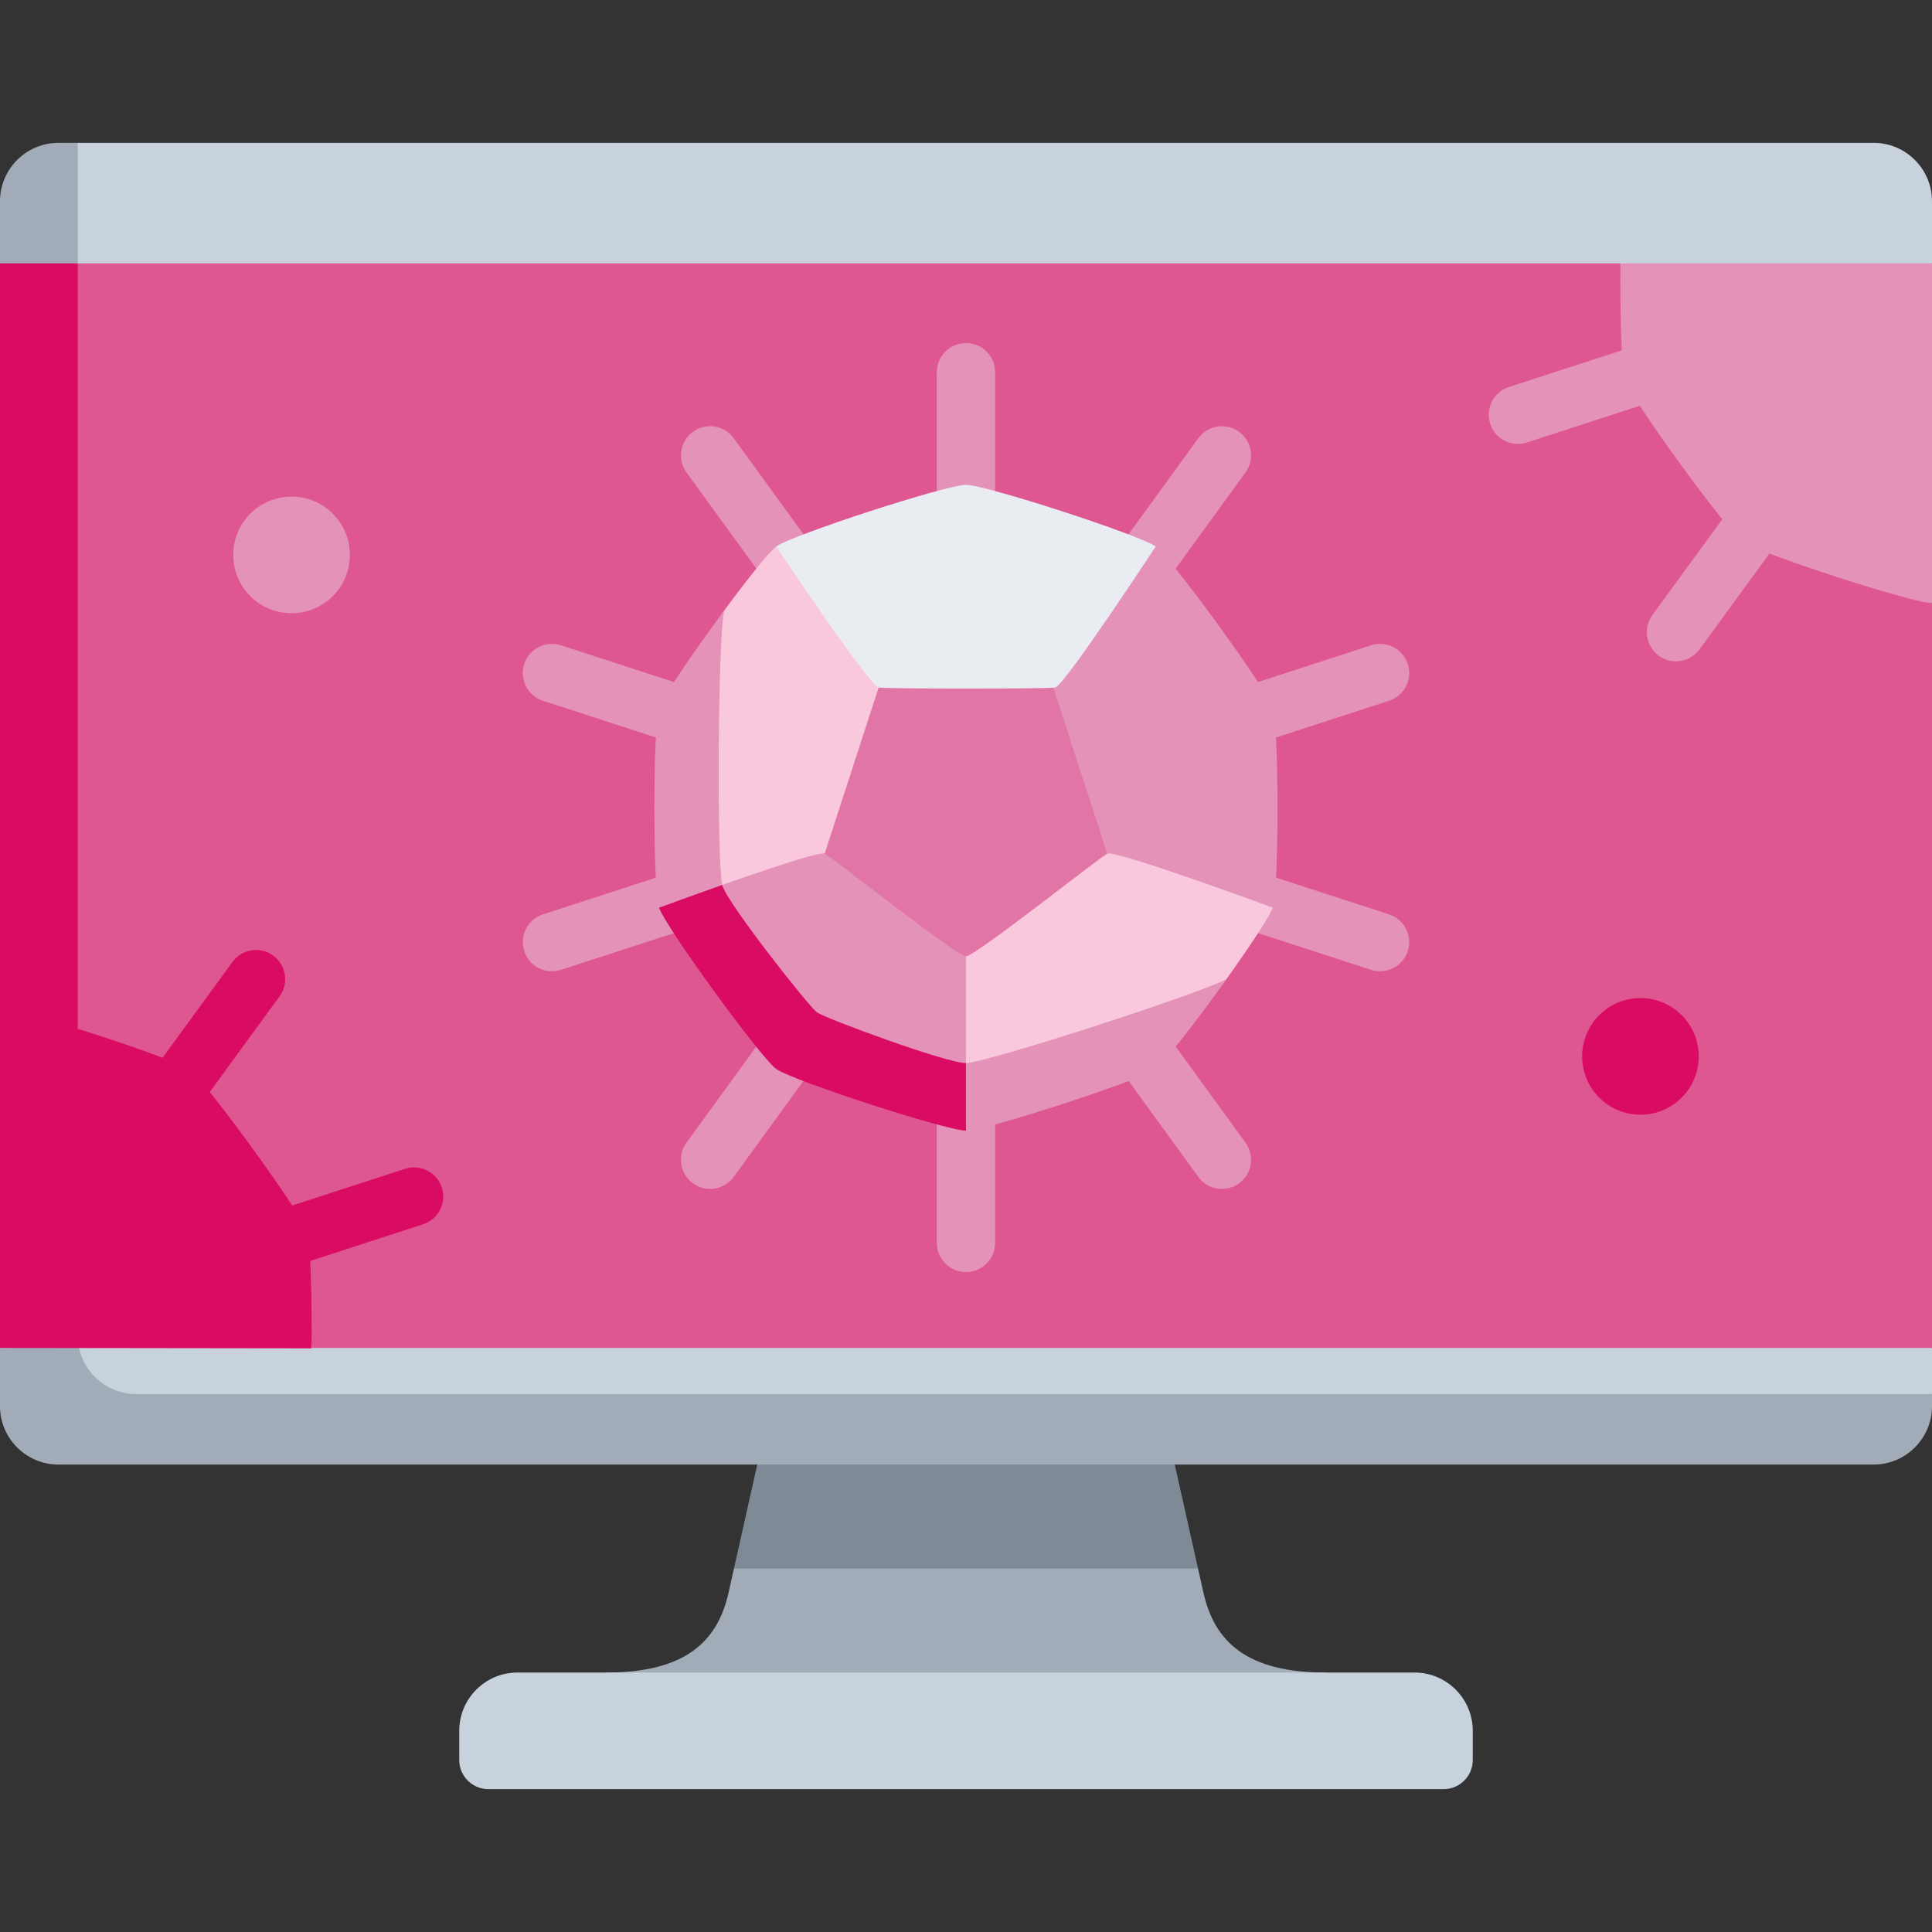 <svg id="Capa_1" enable-background="new 0 0 497 497" height="512" viewBox="0 0 497 497" width="512" xmlns="http://www.w3.org/2000/svg"><rect x="0" y="0" width="497" height="497" fill="#333333" stroke="none"/><g><path d="m302.198 376.75s-22.858-23.644-57.698-23.644-49.698 23.644-49.698 23.644-3.26 14.55-5.993 26.75c0 0 20.932 10 59.692 10s59.692-10 59.692-10c-2.735-12.2-5.995-26.75-5.995-26.75z" fill="#7e8b96"/><path d="m309.581 409.701c-.432-1.928-.903-4.028-1.389-6.201h-119.384c-.487 2.173-.957 4.273-1.389 6.201-2.858 12.754-11.312 20.549-31.439 20.549 0 0 13.2 15 88.52 15s96.52-15 96.52-15c-20.127 0-28.581-7.794-31.439-20.549z" fill="#a2abb8"/><path d="m378.863 452.75c0 4.142-3.358 7.5-7.5 7.5h-245.726c-4.142 0-7.5-3.358-7.5-7.5v-7.5c0-8.284 6.716-15 15-15h230.727c8.284 0 15 6.716 15 15v7.5z" fill="#c8d2dc"/><path d="m248.5 322.794-248.5 22.956v16c0 8.25 6.75 15 15 15h467c8.25 0 15-6.75 15-15v-3.122z" fill="#a2abb8"/><path d="m20.334 346.75c1.447 6.764 7.486 11.878 14.666 11.878h462v-11.878l-248.5-21.077z" fill="#c8d2dc"/><path d="m20 36.75h-5c-8.25 0-15 6.75-15 15v16l248.5 22.956z" fill="#a2abb8"/><path d="m20 69.598 228.5 21.108 248.5-22.956v-16c0-8.25-6.75-15-15-15h-462z" fill="#c8d2dc"/><path d="m80.107 346.854-80.107-.104v-279h20l70 208.191z" fill="#da0b62"/><path d="m416.844 67.75h-396.844v196.894c12.481 3.917 26.461 8.859 28.823 10.575 4.087 2.97 28.597 36.678 30.174 41.531.878 2.703 1.268 17.078 1.159 30h416.844v-191.605c-5.052 0-80.265-74.473-80.156-87.395z" fill="#de5791"/><path d="m248.5 327.233c-4.142 0-7.5-3.357-7.5-7.5v-88.909l-52.26 71.929c-2.435 3.35-7.125 4.095-10.476 1.659-3.351-2.435-4.094-7.125-1.659-10.476l52.259-71.929-84.558 27.475c-3.938 1.278-8.171-.876-9.45-4.815-1.28-3.939.876-8.17 4.815-9.45l84.558-27.475-84.558-27.475c-3.939-1.28-6.096-5.511-4.815-9.45 1.28-3.94 5.512-6.094 9.45-4.815l84.559 27.475-52.26-71.93c-2.435-3.351-1.692-8.041 1.659-10.476 3.352-2.436 8.042-1.692 10.476 1.659l52.26 71.929v-88.909c0-4.143 3.358-7.5 7.5-7.5s7.5 3.357 7.5 7.5v88.909l52.26-71.929c2.434-3.351 7.125-4.096 10.476-1.659 3.351 2.435 4.094 7.125 1.659 10.476l-52.26 71.93 84.559-27.475c3.936-1.279 8.17.875 9.45 4.815 1.28 3.939-.876 8.17-4.815 9.45l-84.558 27.475 84.558 27.475c3.939 1.28 6.096 5.511 4.815 9.45-1.28 3.94-5.512 6.095-9.45 4.815l-84.558-27.475 52.259 71.929c2.435 3.351 1.692 8.041-1.659 10.476-3.35 2.438-8.041 1.693-10.476-1.659l-52.26-71.929v88.909c0 4.143-3.358 7.5-7.5 7.5z" fill="#e592b8"/><path d="m60.064 330.403c-3.162 0-6.102-2.015-7.131-5.185-1.28-3.939.876-8.17 4.815-9.45l46.457-15.095c3.938-1.28 8.17.875 9.451 4.815 1.28 3.939-.876 8.17-4.815 9.45l-46.457 15.095c-.771.251-1.552.37-2.32.37zm-21.413-33.749c-1.534 0-3.082-.47-4.416-1.443-3.346-2.441-4.078-7.134-1.636-10.479l27.203-37.271c2.442-3.347 7.134-4.078 10.48-1.636 3.346 2.441 4.078 7.134 1.636 10.479l-27.203 37.271c-1.469 2.012-3.751 3.079-6.064 3.079z" fill="#da0b62"/><g fill="#e592b8"><path d="m431.134 170.118c-1.534 0-3.082-.47-4.416-1.443-3.346-2.441-4.078-7.134-1.636-10.479l27.203-37.271c2.443-3.347 7.134-4.078 10.48-1.636 3.346 2.441 4.078 7.134 1.636 10.479l-27.203 37.271c-1.469 2.012-3.75 3.079-6.064 3.079zm-40.657-55.923c-3.162 0-6.102-2.015-7.131-5.185-1.28-3.939.876-8.17 4.815-9.45l46.457-15.095c3.939-1.28 8.171.875 9.451 4.815 1.28 3.939-.876 8.17-4.815 9.45l-46.457 15.095c-.771.251-1.552.37-2.32.37z"/><path d="m416.844 67.75c-.108 12.922.281 27.297 1.159 30 1.577 4.853 26.087 38.562 30.174 41.531 4.128 3 43.771 15.864 48.823 15.864v-87.395z"/><circle cx="75" cy="142.75" r="15"/></g><circle cx="422" cy="271.75" fill="#da0b62" r="15"/><path d="m189.713 226.891c1.173 3.612 55.014 42.717 58.773 42.717 3.797 0 57.611-39.141 58.773-42.717 1.173-3.612-19.408-66.907-22.449-69.117-3.072-2.232-69.606-2.21-72.647 0-3.073 2.232-23.612 65.541-22.45 69.117z" fill="#e175a5"/><path d="m212.145 219.599 13.881-42.736s-26.113-35.875-26.369-36.256c-1.816 1.344-7.422 8.414-13.32 16.386-7.718 10.431-5.936 22.408-6.819 25.127-1.576 4.853-11.561 46.53-10 51.335.004.013.011.029.015.043 1.688-.622 42.612-13.899 42.612-13.899z" fill="#f9c8dc"/><path d="m186.337 156.993c-7.718 10.432-15.936 22.408-16.819 25.126-1.576 4.853-1.561 46.53 0 51.335.004.012.013.03.017.042.711-.262 7.948-2.924 16.265-5.853-1.472-6.551-1.091-65.633.537-70.65z" fill="#e592b8"/><path d="m297.29 140.588-26.345 36.275 13.881 42.736 42.627 13.856c1.576-4.853 1.561-46.53 0-51.335-1.577-4.854-26.077-38.562-30.163-41.532z" fill="#e592b8"/><path d="m327.405 233.49s-40.488-14.957-42.58-13.89c-2.071 1.056-33.993 26.413-36.34 26.413l-4.96 7.58 4.96 37.258c5.101 0 34.719-12.894 38.805-15.864 2.284-1.66 20.783-12.717 28.185-23.078 5.974-8.364 11.233-16.273 11.93-18.419z" fill="#f9c8dc"/><path d="m248.485 273.473v17.377h-.001.001c5.101 0 44.719-12.894 48.805-15.864 2.282-1.658 10.782-12.709 18.193-23.073-8.222 4.183-62.042 21.535-66.998 21.56z" fill="#e592b8"/><path d="m297.29 140.588c-4.127-3-43.754-15.864-48.805-15.864-5.101 0-44.719 12.894-48.805 15.864-.007.005-.016.013-.024.018.256.381 24.063 35.891 26.369 36.256 2.296.364 43.096.367 45.415 0 2.296-.363 25.85-36.274 25.85-36.274z" fill="#e9edf1"/><path d="m212.145 219.599c-2.026-1.033-40.924 13.276-42.612 13.898 1.694 4.994 26.073 28.527 30.147 31.489 4.127 3 43.754 25.863 48.805 25.864v-44.838c-2.324 0-34.248-25.346-36.34-26.413z" fill="#e592b8"/><path d="m248.485 273.473c-.003 0-.008 0-.012 0-5.05 0-36.245-11.536-38.324-13.046-2.058-1.496-22.697-27.637-24.273-32.49-.026-.081-.052-.18-.077-.292-8.317 2.929-15.553 5.591-16.265 5.853 1.684 4.982 26.07 38.527 30.146 41.489 4.127 3 43.75 15.862 48.804 15.864h.001z" fill="#da0b62"/></g></svg>